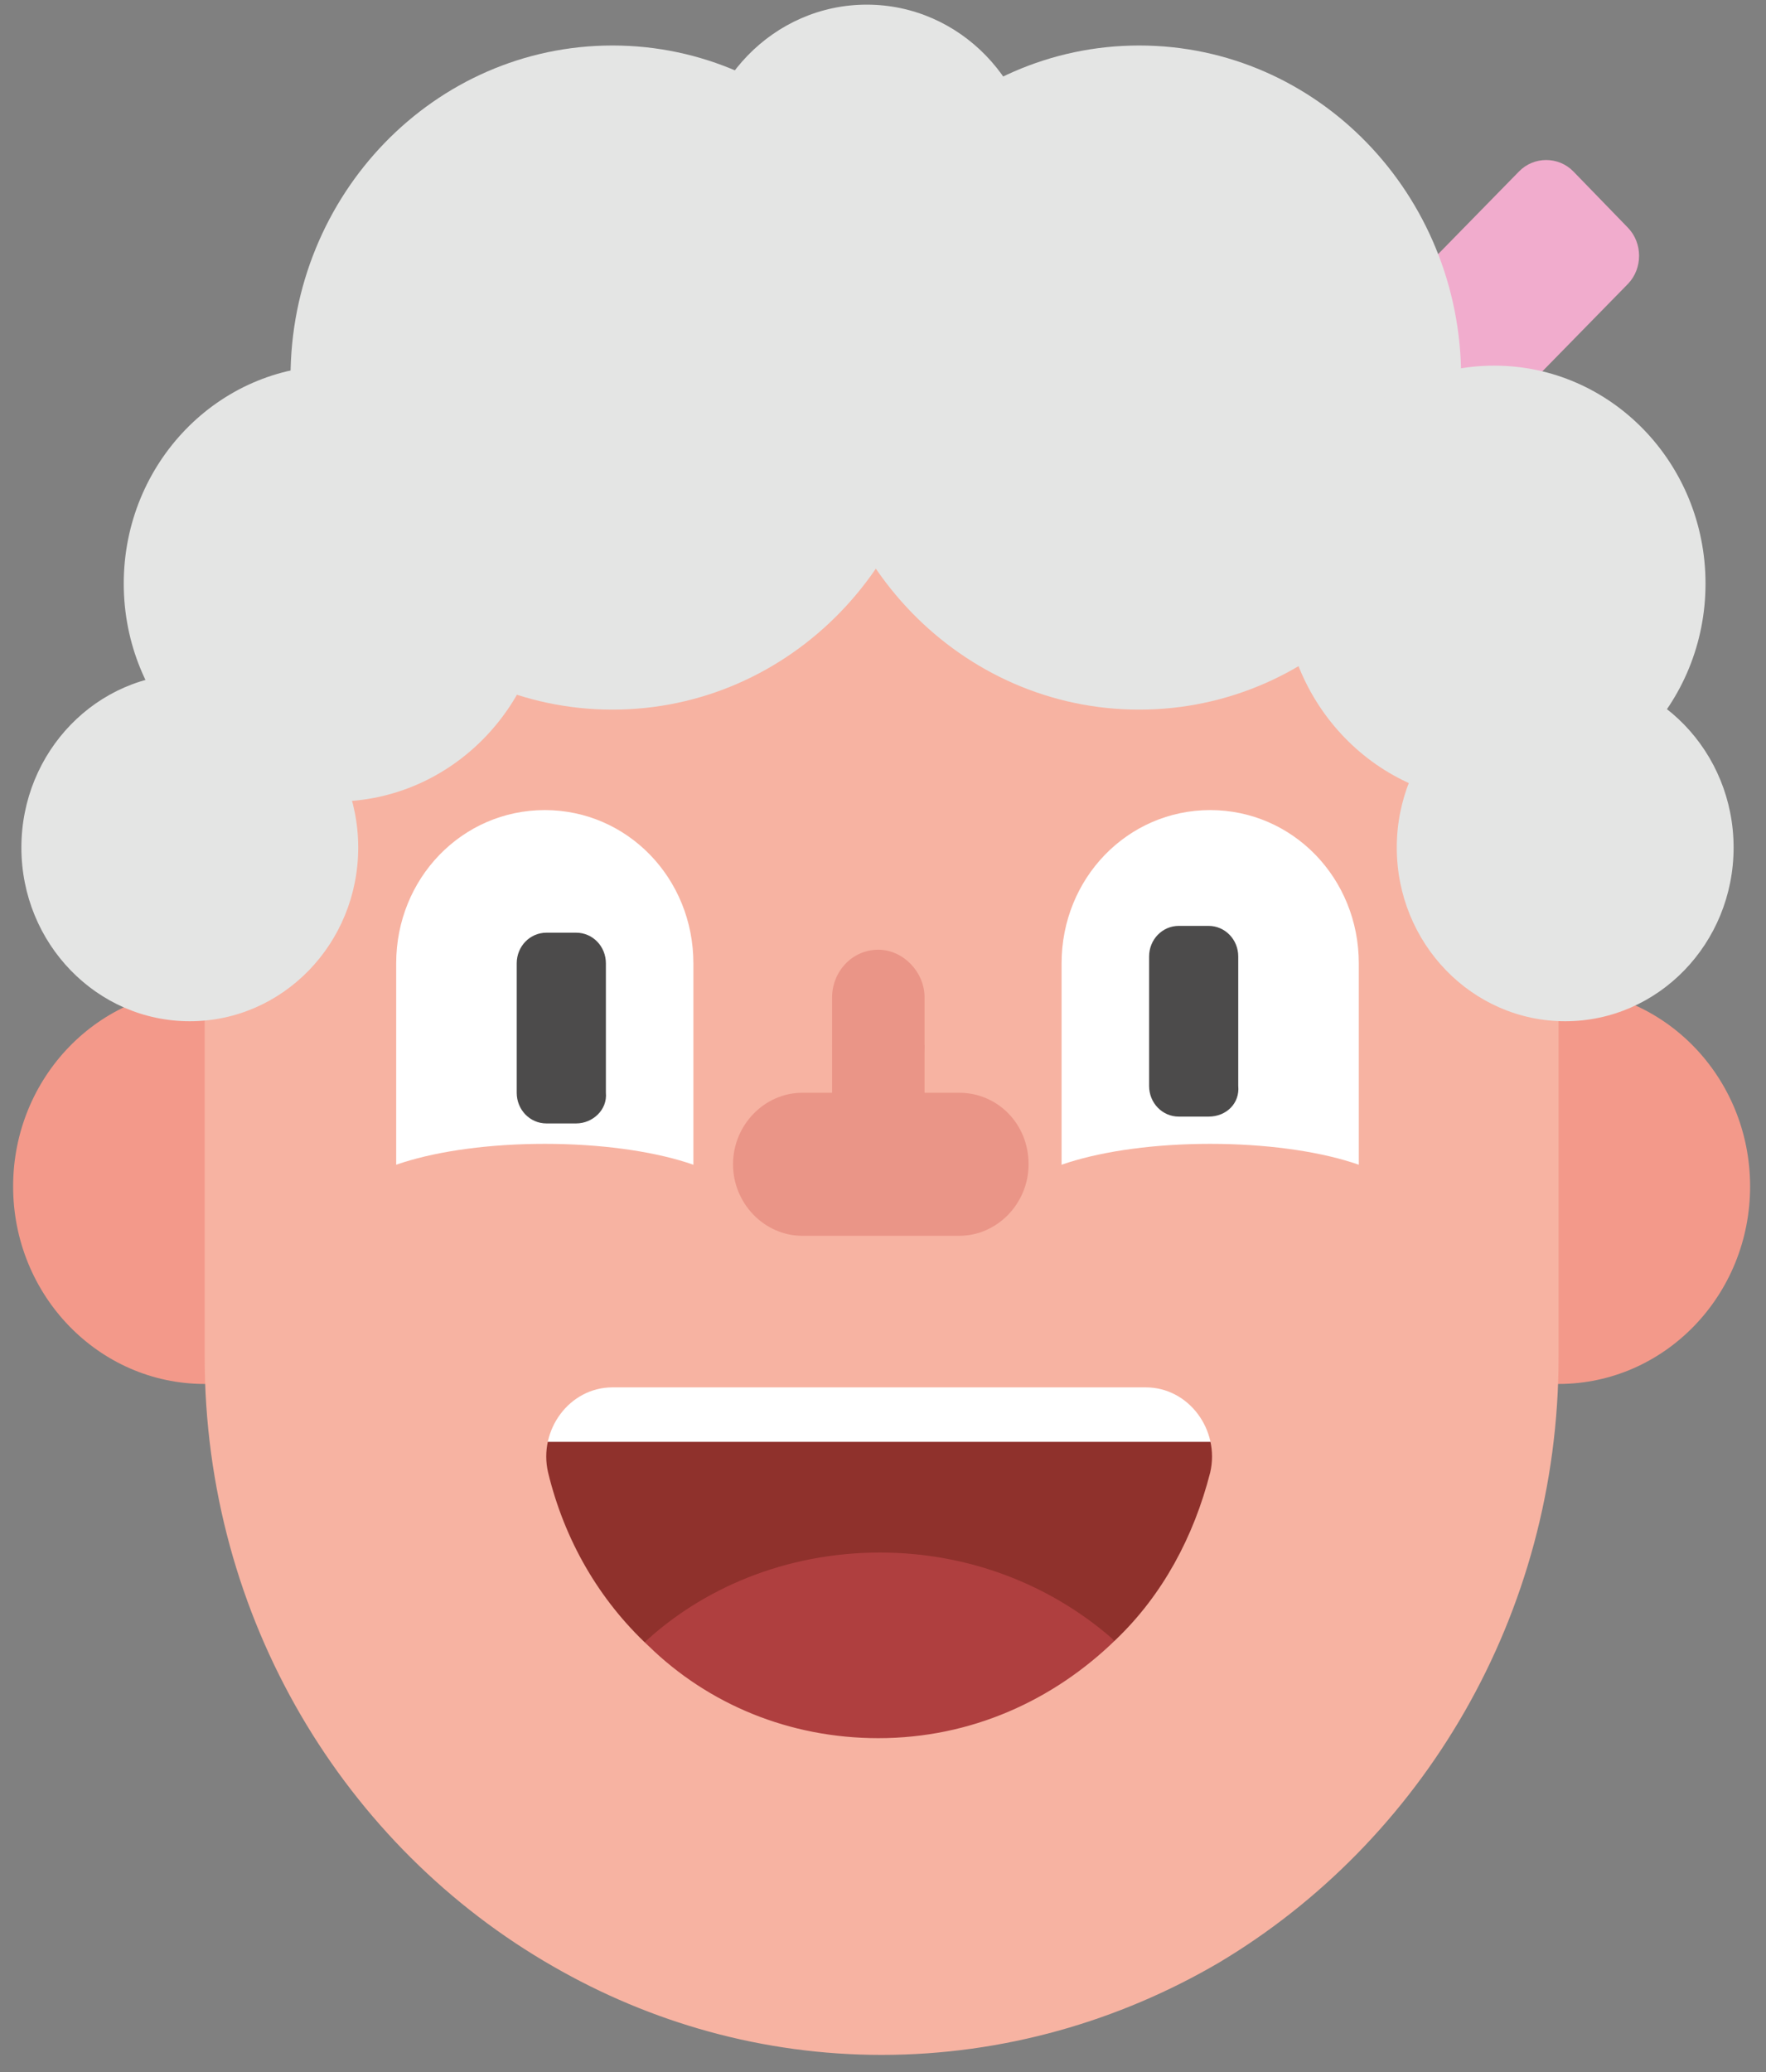 <svg width="81" height="95" viewBox="0 0 81 95" fill="none" xmlns="http://www.w3.org/2000/svg">
<rect x="0" y="0" width="81" height="95" fill="#808080" stroke="none"/>
<g clip-path="url(#clip0)">
<path d="M74.667 13.017L66.488 21.37C65.806 22.073 64.671 22.073 63.989 21.37L61.49 18.794C60.808 18.091 60.808 16.92 61.49 16.218L69.669 7.864C70.35 7.161 71.486 7.161 72.168 7.864L74.667 10.44C75.349 11.143 75.349 12.314 74.667 13.017Z" fill="#F1ACCD"/>
<path d="M59.294 68.761H22.716C22.716 65.794 24.988 63.452 27.865 63.452H54.068C56.946 63.452 59.294 65.794 59.294 68.761Z" fill="white" stroke="white" stroke-miterlimit="10"/>
<path d="M56.946 66.106H23.776V82.111H56.946V66.106Z" fill="#8F312C"/>
<path d="M55.583 85.234V88.279C51.039 90.699 45.738 92.105 40.134 92.105C34.681 92.105 29.456 90.777 25.063 88.513V85.312C25.063 81.409 26.729 77.973 29.456 75.397C32.182 72.82 36.044 71.181 40.361 71.181C44.45 71.181 48.161 72.664 50.963 75.085C51.039 75.163 51.115 75.241 51.191 75.319C53.841 77.817 55.583 81.33 55.583 85.234Z" fill="#AF3F3F"/>
<path d="M9.387 63.452C14.239 63.452 18.172 59.397 18.172 54.395C18.172 49.394 14.239 45.339 9.387 45.339C4.535 45.339 0.602 49.394 0.602 54.395C0.602 59.397 4.535 63.452 9.387 63.452Z" fill="#F3998A"/>
<path d="M71.486 63.452C76.338 63.452 80.271 59.397 80.271 54.395C80.271 49.394 76.338 45.339 71.486 45.339C66.635 45.339 62.702 49.394 62.702 54.395C62.702 59.397 66.635 63.452 71.486 63.452Z" fill="#F3998A"/>
<path d="M62.399 24.025C56.794 18.247 48.994 14.656 40.437 14.656C23.321 14.656 9.387 29.021 9.387 46.666V62.203C9.387 74.226 15.824 84.688 25.366 90.153C29.834 92.729 34.984 94.213 40.437 94.213C46.041 94.213 51.342 92.651 55.886 89.996C65.201 84.453 71.486 74.07 71.486 62.203V46.666C71.486 37.844 68.003 29.802 62.399 24.025ZM40.285 79.691C36.196 79.691 32.485 78.129 29.759 75.475C27.487 73.367 25.896 70.634 25.139 67.511C24.684 65.56 26.123 63.608 28.092 63.608H52.553C54.523 63.608 55.961 65.56 55.507 67.511C54.75 70.478 53.311 73.133 51.19 75.163C48.313 77.973 44.526 79.691 40.285 79.691Z" fill="#F7B3A2"/>
<path d="M24.987 49.633C23.473 49.633 22.261 48.384 22.261 46.822V44.012C22.261 42.45 23.473 41.201 24.987 41.201C26.502 41.201 27.714 42.45 27.714 44.012V46.822C27.714 48.384 26.502 49.633 24.987 49.633Z" fill="white" stroke="white" stroke-miterlimit="10"/>
<path d="M55.507 49.633C53.992 49.633 52.781 48.384 52.781 46.822V44.012C52.781 42.45 53.992 41.201 55.507 41.201C57.022 41.201 58.233 42.45 58.233 44.012V46.822C58.309 48.384 57.022 49.633 55.507 49.633Z" fill="white" stroke="white" stroke-miterlimit="10"/>
<path d="M62.323 53.536H48.691V44.168C48.691 40.264 51.721 37.141 55.507 37.141C59.294 37.141 62.323 40.264 62.323 44.168V53.536Z" fill="white"/>
<path d="M31.803 53.536H18.172V44.168C18.172 40.264 21.201 37.141 24.987 37.141C28.774 37.141 31.803 40.264 31.803 44.168V53.536Z" fill="white"/>
<path d="M24.987 58.221C30.048 58.221 34.151 56.927 34.151 55.332C34.151 53.737 30.048 52.443 24.987 52.443C19.927 52.443 15.824 53.737 15.824 55.332C15.824 56.927 19.927 58.221 24.987 58.221Z" fill="#F7B3A2"/>
<path d="M55.507 58.221C60.568 58.221 64.671 56.927 64.671 55.332C64.671 53.737 60.568 52.443 55.507 52.443C50.446 52.443 46.344 53.737 46.344 55.332C46.344 56.927 50.446 58.221 55.507 58.221Z" fill="#F7B3A2"/>
<path d="M26.426 51.507H25.063C24.306 51.507 23.7 50.882 23.7 50.101V44.168C23.7 43.387 24.306 42.762 25.063 42.762H26.426C27.184 42.762 27.79 43.387 27.79 44.168V50.101C27.865 50.882 27.184 51.507 26.426 51.507Z" fill="#4C4B4B"/>
<path d="M55.431 51.194H54.068C53.311 51.194 52.705 50.57 52.705 49.789V43.855C52.705 43.075 53.311 42.45 54.068 42.45H55.431C56.189 42.45 56.794 43.075 56.794 43.855V49.789C56.87 50.57 56.264 51.194 55.431 51.194Z" fill="#4C4B4B"/>
<path d="M42.406 45.729V47.915C42.406 49.086 41.497 50.101 40.285 50.101C39.149 50.101 38.165 49.164 38.165 47.915V45.729C38.165 44.558 39.073 43.543 40.285 43.543C41.421 43.543 42.406 44.558 42.406 45.729Z" fill="#EA9587"/>
<path d="M42.406 47.915H38.165V51.038H42.406V47.915Z" fill="#EA9587"/>
<path d="M47.177 53.38C47.177 55.176 45.738 56.659 43.996 56.659H36.802C35.06 56.659 33.621 55.176 33.621 53.38C33.621 51.585 35.06 50.101 36.802 50.101H43.996C45.738 50.101 47.177 51.507 47.177 53.38Z" fill="#EA9587"/>
<path d="M52.251 32.535C60.407 32.535 67.018 25.719 67.018 17.311C67.018 8.902 60.407 2.086 52.251 2.086C44.095 2.086 37.483 8.902 37.483 17.311C37.483 25.719 44.095 32.535 52.251 32.535Z" fill="#E4E5E4"/>
<path d="M28.092 32.535C36.248 32.535 42.86 25.719 42.86 17.311C42.86 8.902 36.248 2.086 28.092 2.086C19.936 2.086 13.325 8.902 13.325 17.311C13.325 25.719 19.936 32.535 28.092 32.535Z" fill="#E4E5E4"/>
<path d="M68.533 36.751C73.886 36.751 78.226 32.277 78.226 26.757C78.226 21.238 73.886 16.764 68.533 16.764C63.179 16.764 58.839 21.238 58.839 26.757C58.839 32.277 63.179 36.751 68.533 36.751Z" fill="#E4E5E4"/>
<path d="M15.37 36.751C20.723 36.751 25.063 32.277 25.063 26.757C25.063 21.238 20.723 16.764 15.37 16.764C10.016 16.764 5.676 21.238 5.676 26.757C5.676 32.277 10.016 36.751 15.37 36.751Z" fill="#E4E5E4"/>
<path d="M71.789 46.822C76.055 46.822 79.514 43.257 79.514 38.859C79.514 34.461 76.055 30.895 71.789 30.895C67.523 30.895 64.065 34.461 64.065 38.859C64.065 43.257 67.523 46.822 71.789 46.822Z" fill="#E4E5E4"/>
<path d="M8.705 46.822C12.971 46.822 16.43 43.257 16.43 38.859C16.43 34.461 12.971 30.895 8.705 30.895C4.439 30.895 0.981 34.461 0.981 38.859C0.981 43.257 4.439 46.822 8.705 46.822Z" fill="#E4E5E4"/>
<path d="M39.755 16.139C44.021 16.139 47.48 12.574 47.48 8.176C47.48 3.778 44.021 0.213 39.755 0.213C35.489 0.213 32.03 3.778 32.03 8.176C32.03 12.574 35.489 16.139 39.755 16.139Z" fill="#E4E5E4"/>
</g>
<defs>
<clipPath id="clip0">
<rect width="79.669" height="94" fill="white" transform="translate(0.602 0.213)"/>
</clipPath>
</defs>
</svg>
